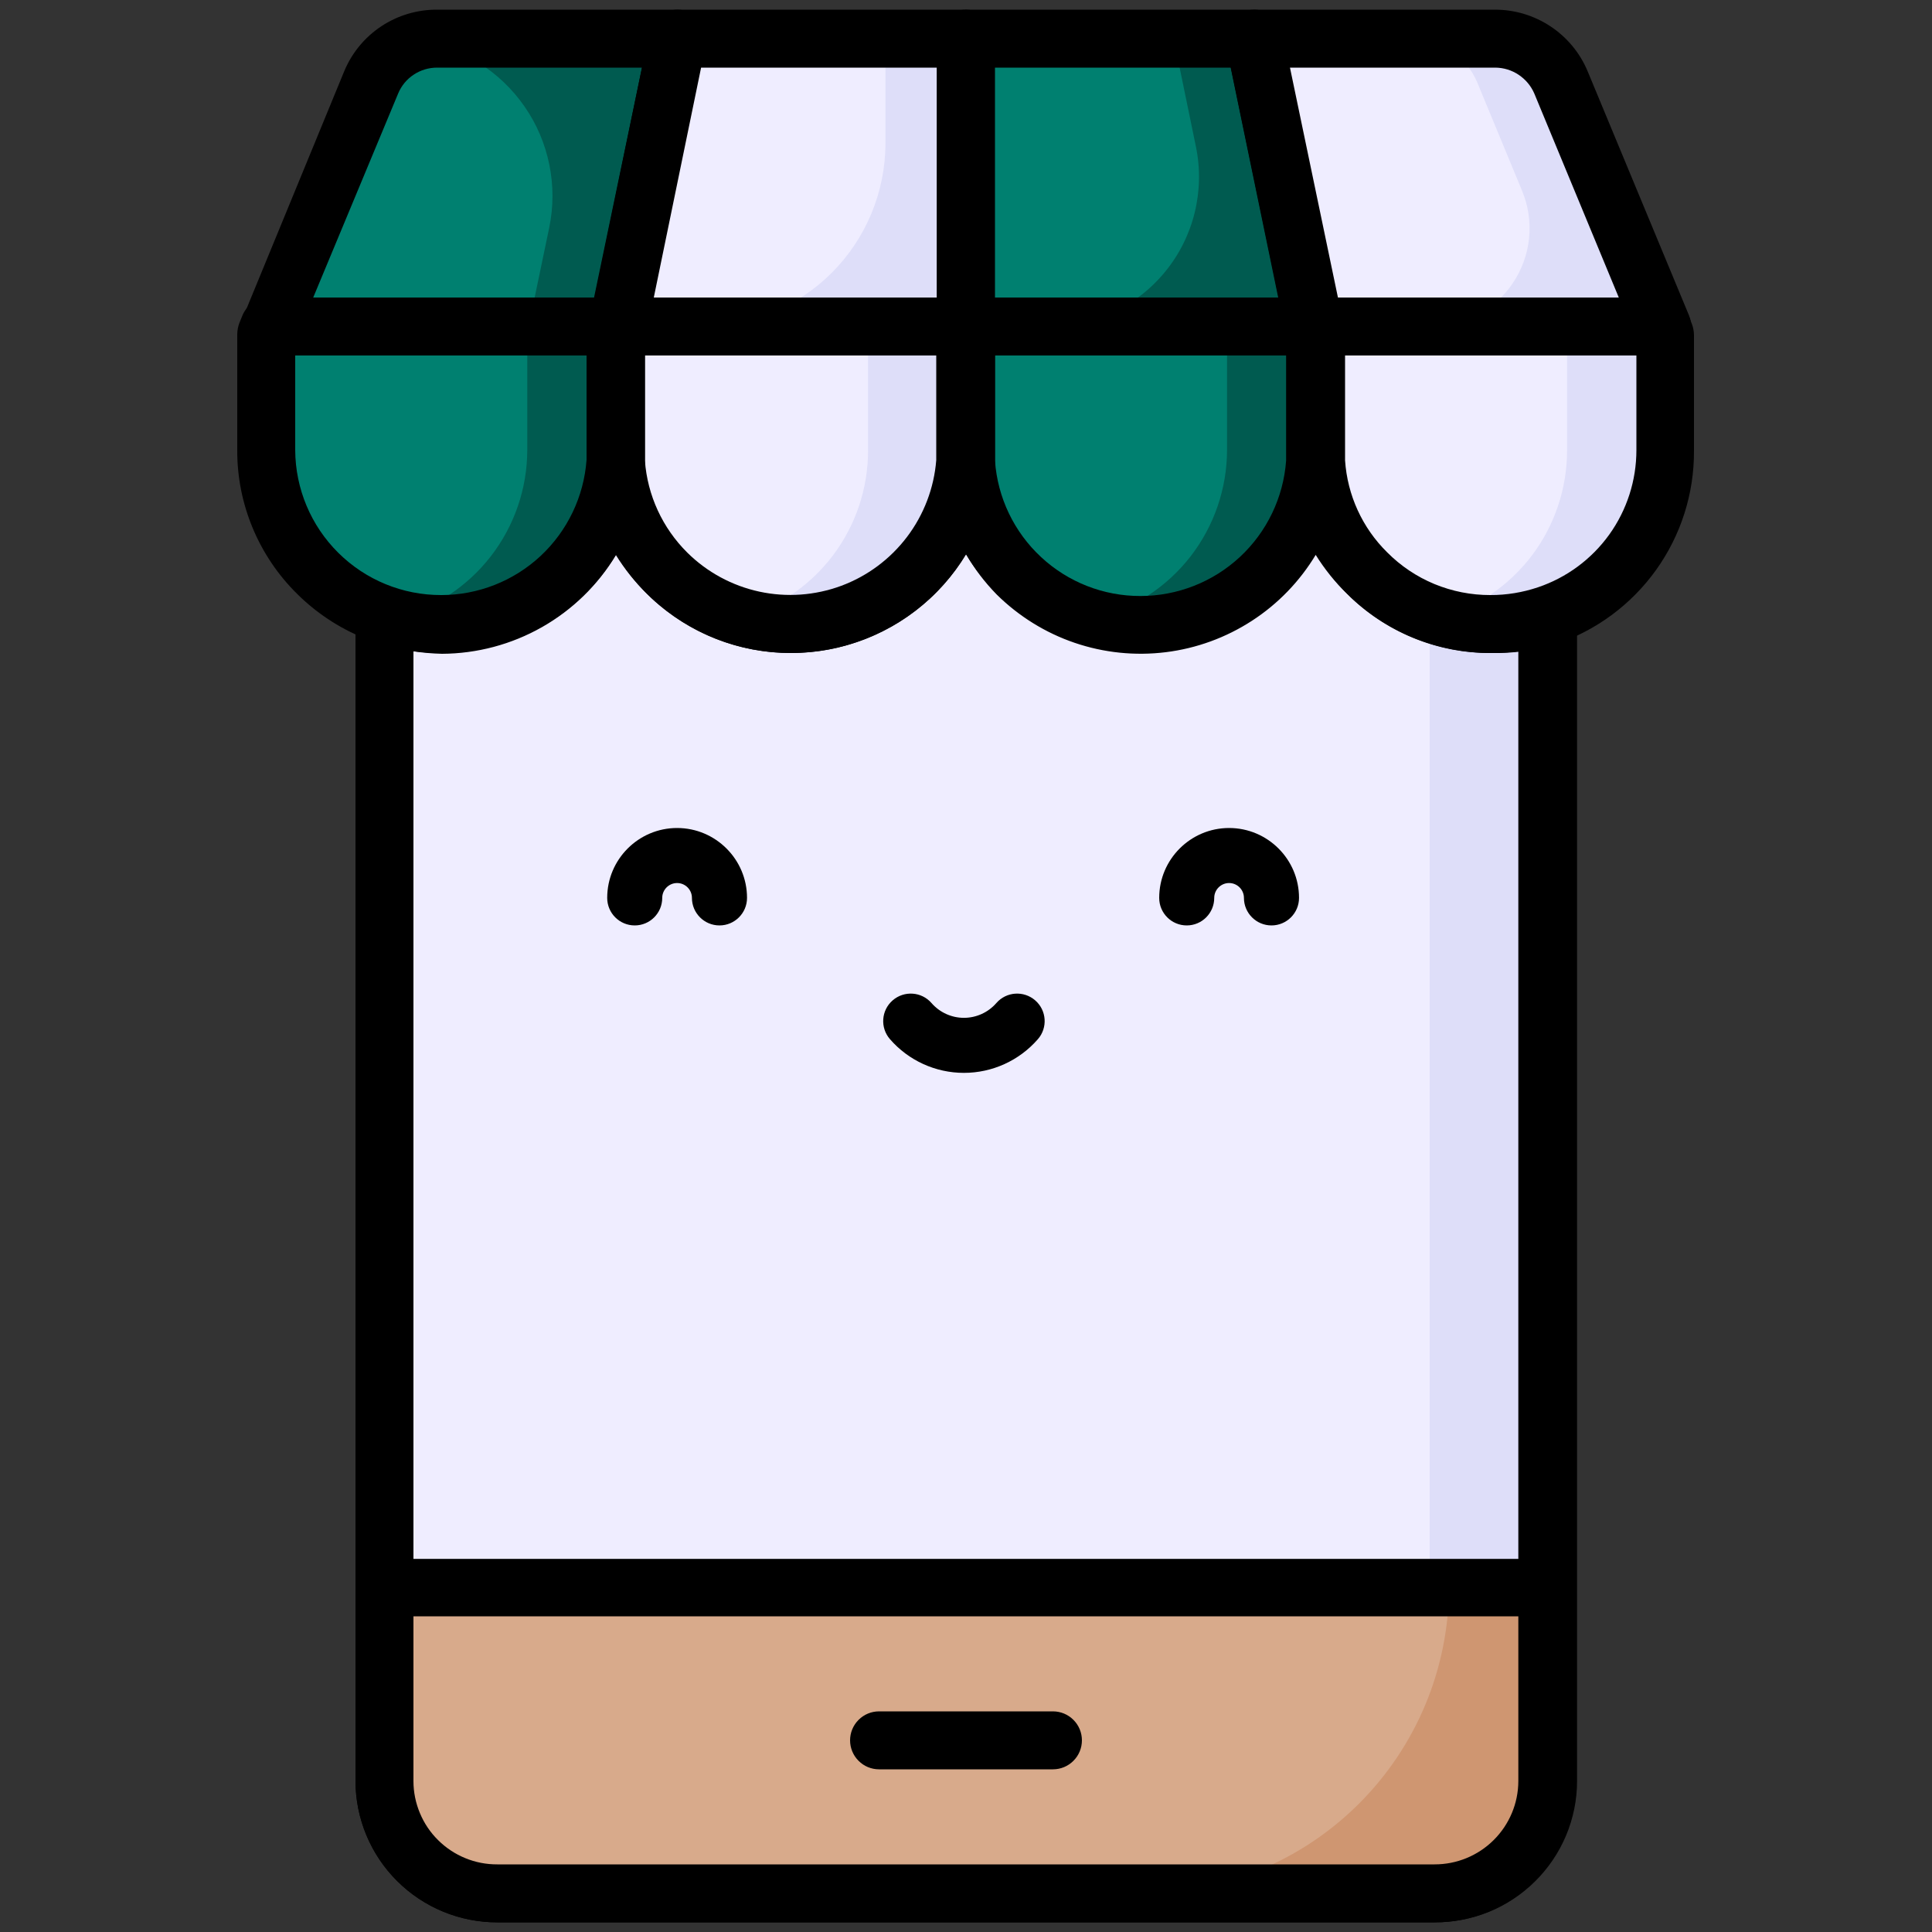 <svg width="35" height="35" viewBox="0 0 35 35" fill="none" xmlns="http://www.w3.org/2000/svg">
<rect x="0" y="0" width="35" height="35" fill="#333333" stroke="none"/>
<path d="M28.032 11.141V32.267C28.031 32.534 27.978 32.799 27.875 33.047C27.772 33.294 27.621 33.518 27.431 33.707C27.241 33.896 27.016 34.046 26.768 34.147C26.521 34.249 26.255 34.301 25.988 34.3H9.009C8.741 34.301 8.476 34.249 8.228 34.147C7.98 34.046 7.755 33.896 7.565 33.707C7.375 33.518 7.225 33.294 7.122 33.047C7.019 32.799 6.965 32.534 6.965 32.267V11.137C7.297 11.249 7.644 11.305 7.994 11.305C8.702 11.308 9.39 11.072 9.948 10.636C10.505 10.2 10.899 9.588 11.067 8.901C11.113 8.728 11.141 8.551 11.151 8.372H11.168C11.18 8.576 11.213 8.777 11.267 8.974C11.412 9.505 11.696 9.988 12.089 10.374C12.518 10.805 13.061 11.104 13.655 11.235C14.249 11.366 14.868 11.323 15.438 11.112C16.008 10.901 16.506 10.531 16.871 10.045C17.237 9.559 17.455 8.978 17.5 8.372C17.515 8.576 17.55 8.777 17.605 8.974C17.792 9.649 18.196 10.243 18.756 10.664C19.316 11.085 19.999 11.308 20.699 11.3C21.399 11.291 22.077 11.051 22.627 10.617C23.176 10.183 23.567 9.58 23.737 8.901C23.783 8.728 23.811 8.551 23.821 8.372H23.842C23.889 9.132 24.217 9.847 24.762 10.378C25.359 10.966 26.161 11.297 26.999 11.302C27.349 11.303 27.698 11.249 28.032 11.141Z" fill="#DEDEF9"/>
<path d="M25.9 8.943V32.074C25.923 32.642 25.719 33.195 25.334 33.612C24.948 34.03 24.413 34.277 23.846 34.3H9.009C8.741 34.301 8.476 34.249 8.228 34.147C7.98 34.046 7.755 33.896 7.565 33.707C7.375 33.518 7.225 33.294 7.122 33.047C7.019 32.799 6.965 32.534 6.965 32.267V11.137C7.297 11.249 7.644 11.305 7.994 11.305C8.702 11.308 9.39 11.072 9.948 10.636C10.505 10.2 10.899 9.588 11.067 8.901L11.267 8.974C11.563 9.073 11.874 9.123 12.187 9.121C13.86 9.121 15.236 7.721 15.337 5.915C15.384 6.73 15.709 7.505 16.258 8.11C16.57 8.451 16.953 8.72 17.381 8.897L17.584 8.974C17.878 9.07 18.185 9.118 18.494 9.118C20.171 9.118 21.543 7.718 21.644 5.915H21.7C21.745 6.731 22.07 7.506 22.62 8.11C22.929 8.453 23.31 8.724 23.737 8.901L23.94 8.974C24.236 9.07 24.546 9.118 24.857 9.118C25.212 9.121 25.565 9.061 25.9 8.943Z" fill="#EFEDFF"/>
<path d="M17.462 19.436C17.976 19.436 18.464 19.214 18.802 18.826C18.983 18.619 18.962 18.304 18.754 18.123C18.546 17.942 18.231 17.963 18.05 18.171C17.902 18.341 17.688 18.439 17.462 18.439C17.237 18.439 17.023 18.341 16.875 18.171C16.694 17.963 16.379 17.942 16.171 18.123C15.963 18.304 15.942 18.619 16.123 18.826C16.46 19.214 16.949 19.436 17.462 19.436Z" fill="black"/>
<path d="M22.266 15C21.568 15 21 15.568 21 16.266C21 16.542 21.223 16.765 21.499 16.765C21.774 16.765 21.997 16.542 21.997 16.266C21.997 16.118 22.118 15.997 22.266 15.997C22.415 15.997 22.535 16.118 22.535 16.266C22.535 16.542 22.759 16.765 23.034 16.765C23.309 16.765 23.533 16.542 23.533 16.266C23.533 15.568 22.965 15 22.266 15Z" fill="black"/>
<path d="M12.266 15C11.568 15 11 15.568 11 16.266C11 16.542 11.223 16.765 11.499 16.765C11.774 16.765 11.997 16.542 11.997 16.266C11.997 16.118 12.118 15.997 12.266 15.997C12.415 15.997 12.535 16.118 12.535 16.266C12.535 16.542 12.759 16.765 13.034 16.765C13.309 16.765 13.533 16.542 13.533 16.266C13.533 15.568 12.964 15 12.266 15Z" fill="black"/>
<path d="M25.988 34.825H9.009C8.329 34.826 7.677 34.557 7.195 34.077C6.713 33.598 6.442 32.946 6.44 32.267V11.137C6.44 11.053 6.46 10.97 6.498 10.895C6.537 10.82 6.592 10.756 6.661 10.707C6.73 10.658 6.809 10.627 6.892 10.615C6.976 10.604 7.061 10.612 7.14 10.64C7.416 10.734 7.706 10.782 7.998 10.78C8.665 10.78 9.307 10.527 9.795 10.073C10.284 9.618 10.582 8.996 10.63 8.33C10.639 8.197 10.699 8.073 10.796 7.982C10.893 7.891 11.021 7.841 11.155 7.84C11.289 7.84 11.419 7.89 11.519 7.98C11.619 8.071 11.681 8.196 11.694 8.33C11.738 8.962 12.011 9.557 12.46 10.003C12.819 10.359 13.273 10.605 13.767 10.711C14.261 10.818 14.775 10.781 15.249 10.606C15.723 10.43 16.137 10.122 16.442 9.719C16.748 9.316 16.931 8.834 16.971 8.33C16.977 8.253 16.999 8.178 17.036 8.11C17.074 8.042 17.126 7.984 17.189 7.938C17.252 7.894 17.324 7.863 17.4 7.849C17.476 7.836 17.555 7.838 17.63 7.858C17.738 7.886 17.834 7.947 17.907 8.032C17.979 8.117 18.024 8.222 18.035 8.334C18.082 9 18.381 9.624 18.87 10.078C19.359 10.533 20.003 10.785 20.671 10.784C21.339 10.784 21.982 10.531 22.472 10.077C22.961 9.622 23.261 9 23.31 8.334C23.318 8.201 23.377 8.076 23.474 7.985C23.57 7.894 23.698 7.843 23.831 7.844C23.967 7.843 24.097 7.893 24.198 7.984C24.298 8.074 24.361 8.199 24.374 8.334C24.423 8.999 24.721 9.622 25.21 10.076C25.699 10.531 26.342 10.784 27.009 10.784C27.302 10.784 27.593 10.737 27.87 10.644C27.95 10.615 28.035 10.607 28.119 10.619C28.203 10.63 28.282 10.662 28.351 10.711C28.42 10.761 28.475 10.826 28.514 10.901C28.552 10.976 28.571 11.06 28.57 11.144V32.267C28.57 32.604 28.502 32.939 28.372 33.25C28.241 33.562 28.05 33.845 27.81 34.082C27.57 34.32 27.286 34.508 26.973 34.636C26.66 34.763 26.325 34.827 25.988 34.825ZM7.49 11.799V32.267C7.492 32.668 7.653 33.052 7.938 33.335C8.222 33.618 8.608 33.776 9.009 33.775H25.988C26.389 33.776 26.774 33.618 27.059 33.335C27.344 33.052 27.505 32.668 27.506 32.267V11.799C27.34 11.82 27.173 11.83 27.006 11.83C26.522 11.832 26.042 11.738 25.594 11.553C25.146 11.368 24.74 11.096 24.398 10.752C24.183 10.543 23.994 10.307 23.835 10.052C23.546 10.532 23.151 10.941 22.68 11.246C22.21 11.551 21.677 11.746 21.12 11.815C20.564 11.884 19.999 11.826 19.468 11.645C18.937 11.464 18.455 11.164 18.056 10.77C17.841 10.55 17.654 10.304 17.5 10.038C17.21 10.518 16.815 10.927 16.344 11.232C15.874 11.537 15.34 11.732 14.783 11.801C14.226 11.87 13.661 11.812 13.13 11.631C12.599 11.45 12.117 11.15 11.718 10.756C11.504 10.545 11.316 10.31 11.158 10.056C10.831 10.599 10.369 11.049 9.817 11.362C9.265 11.675 8.642 11.841 8.008 11.844C7.835 11.84 7.662 11.825 7.49 11.799Z" fill="black"/>
<path d="M28.032 28.756V32.256C28.032 32.525 27.98 32.791 27.878 33.039C27.775 33.288 27.625 33.514 27.435 33.703C27.245 33.894 27.019 34.044 26.771 34.146C26.522 34.249 26.256 34.301 25.988 34.3H9.009C8.741 34.301 8.476 34.249 8.228 34.147C7.98 34.046 7.755 33.896 7.565 33.707C7.375 33.518 7.225 33.294 7.122 33.047C7.019 32.8 6.965 32.534 6.965 32.267V28.767L28.032 28.756Z" fill="#CF9671"/>
<path d="M26.25 28.756C26.246 30.23 25.658 31.641 24.613 32.681C23.569 33.721 22.155 34.303 20.681 34.3H9.009C8.741 34.301 8.476 34.249 8.228 34.147C7.98 34.046 7.755 33.896 7.565 33.707C7.375 33.518 7.225 33.294 7.122 33.047C7.019 32.8 6.965 32.534 6.965 32.267V28.767L26.25 28.756Z" fill="#D8AA8B"/>
<path d="M25.988 34.825H9.009C8.329 34.826 7.677 34.557 7.195 34.077C6.713 33.597 6.442 32.946 6.44 32.267V28.767C6.44 28.627 6.495 28.494 6.594 28.395C6.692 28.297 6.826 28.241 6.965 28.241H28.032C28.171 28.241 28.304 28.297 28.403 28.395C28.501 28.494 28.556 28.627 28.556 28.767V32.267C28.555 32.946 28.283 33.597 27.801 34.077C27.32 34.557 26.667 34.826 25.988 34.825ZM7.49 29.281V32.267C7.49 32.465 7.53 32.662 7.607 32.846C7.683 33.029 7.795 33.196 7.937 33.336C8.078 33.476 8.245 33.587 8.429 33.662C8.613 33.738 8.81 33.776 9.009 33.775H25.988C26.389 33.776 26.774 33.618 27.059 33.335C27.344 33.052 27.505 32.668 27.506 32.267V29.281H7.49Z" fill="black"/>
<path d="M12.274 0.7L11.2 5.915L11.168 6.059V5.915H4.9L6.723 1.491C6.8 1.304 6.92 1.139 7.073 1.008C7.227 0.877 7.409 0.785 7.605 0.739C7.706 0.711 7.81 0.698 7.913 0.7H12.274Z" fill="#005B50"/>
<path d="M9.95 4.123L9.576 5.915L9.544 6.059V5.915H4.9L6.723 1.491C6.8 1.304 6.92 1.139 7.073 1.008C7.227 0.877 7.409 0.784 7.605 0.739C7.986 0.798 8.35 0.935 8.676 1.139C9.002 1.344 9.283 1.613 9.502 1.929C9.722 2.245 9.874 2.603 9.951 2.98C10.028 3.357 10.028 3.746 9.95 4.123Z" fill="#008070"/>
<path d="M11.162 6.584H11.102C10.987 6.569 10.879 6.519 10.794 6.44H4.9C4.813 6.44 4.728 6.419 4.652 6.378C4.575 6.337 4.51 6.278 4.463 6.206C4.414 6.134 4.385 6.051 4.377 5.965C4.369 5.878 4.383 5.792 4.417 5.712L6.237 1.288C6.375 0.957 6.608 0.675 6.906 0.477C7.205 0.279 7.555 0.174 7.914 0.175H12.274C12.352 0.175 12.429 0.192 12.5 0.226C12.57 0.259 12.632 0.308 12.681 0.368C12.73 0.428 12.766 0.499 12.784 0.574C12.803 0.65 12.805 0.729 12.789 0.805L11.672 6.171C11.648 6.288 11.583 6.392 11.49 6.468C11.397 6.543 11.281 6.584 11.162 6.584ZM5.674 5.39H10.762L11.63 1.225H7.914C7.764 1.226 7.618 1.27 7.494 1.353C7.369 1.435 7.272 1.553 7.214 1.691L5.674 5.39Z" fill="black"/>
<path d="M11.158 6.65C11.08 6.65 11.002 6.633 10.932 6.599C10.861 6.566 10.798 6.518 10.748 6.457C10.699 6.398 10.663 6.328 10.644 6.253C10.624 6.178 10.622 6.1 10.636 6.024V5.985C10.65 5.846 10.718 5.718 10.826 5.629C10.934 5.54 11.073 5.497 11.212 5.511C11.351 5.524 11.48 5.592 11.569 5.7C11.658 5.808 11.7 5.947 11.687 6.087V6.125C11.687 6.194 11.673 6.263 11.646 6.327C11.62 6.391 11.581 6.449 11.531 6.497C11.482 6.546 11.424 6.585 11.36 6.611C11.296 6.637 11.227 6.65 11.158 6.65Z" fill="black"/>
<path d="M17.497 0.7V5.915H11.197L12.274 0.7H17.497Z" fill="#DEDEF9"/>
<path d="M16.041 0.7V2.604C16.038 3.484 15.686 4.327 15.062 4.948C14.437 5.569 13.592 5.917 12.712 5.915H11.2L12.274 0.7H16.041Z" fill="#EFEDFF"/>
<path d="M17.5 6.44H11.2C11.122 6.44 11.044 6.423 10.974 6.389C10.903 6.356 10.841 6.307 10.792 6.246C10.742 6.185 10.707 6.114 10.689 6.038C10.671 5.962 10.669 5.883 10.685 5.807L11.76 0.595C11.784 0.476 11.849 0.37 11.942 0.293C12.036 0.217 12.153 0.175 12.274 0.175H17.5C17.639 0.176 17.771 0.232 17.869 0.33C17.967 0.428 18.021 0.561 18.021 0.7V5.915C18.021 6.054 17.967 6.187 17.869 6.285C17.771 6.383 17.639 6.439 17.5 6.44ZM11.844 5.39H16.971V1.225H12.701L11.844 5.39Z" fill="black"/>
<path d="M23.835 6.076V8.152C23.835 8.992 23.501 9.797 22.907 10.391C22.313 10.985 21.508 11.319 20.668 11.319C19.827 11.319 19.022 10.985 18.428 10.391C17.834 9.797 17.5 8.992 17.5 8.152V5.915H23.8L23.835 6.076Z" fill="#005B50"/>
<path d="M22.229 6.076V8.152C22.228 8.85 21.995 9.529 21.567 10.081C21.139 10.632 20.539 11.026 19.863 11.2C19.32 11.057 18.825 10.773 18.427 10.377C18.134 10.086 17.901 9.739 17.742 9.357C17.583 8.975 17.501 8.565 17.5 8.152V5.915H22.194L22.229 6.076Z" fill="#008070"/>
<path d="M11.158 6.076V8.152C11.158 8.987 10.826 9.788 10.235 10.379C9.645 10.97 8.843 11.302 8.008 11.302C7.729 11.303 7.452 11.269 7.182 11.2C6.641 11.056 6.147 10.773 5.75 10.377C5.457 10.085 5.224 9.738 5.065 9.355C4.905 8.973 4.823 8.562 4.823 8.148V5.915H11.123L11.158 6.076Z" fill="#005B50"/>
<path d="M9.552 6.076V8.152C9.551 8.851 9.318 9.529 8.889 10.081C8.46 10.633 7.859 11.027 7.182 11.2C6.641 11.056 6.147 10.773 5.75 10.377C5.457 10.085 5.224 9.738 5.065 9.355C4.905 8.973 4.823 8.562 4.823 8.148V5.915H9.517L9.552 6.076Z" fill="#008070"/>
<path d="M20.668 11.83C19.733 11.833 18.832 11.48 18.148 10.843C17.464 10.206 17.049 9.332 16.985 8.4C16.985 8.305 16.985 8.221 16.985 8.137V5.915C16.985 5.777 17.039 5.645 17.136 5.547C17.232 5.449 17.363 5.393 17.5 5.39H23.8C23.92 5.389 24.036 5.43 24.129 5.504C24.223 5.579 24.288 5.683 24.314 5.799L24.349 5.964C24.353 6.001 24.353 6.039 24.349 6.076V8.151V8.407C24.28 9.336 23.862 10.205 23.179 10.84C22.497 11.475 21.6 11.828 20.668 11.83ZM18.025 6.44V8.151V8.347C18.072 9.014 18.37 9.637 18.86 10.092C19.349 10.547 19.992 10.799 20.66 10.797C21.328 10.797 21.972 10.545 22.461 10.091C22.951 9.636 23.25 9.013 23.299 8.347C23.299 8.291 23.299 8.225 23.299 8.158V6.44H18.025Z" fill="black"/>
<path d="M23.8 5.915H17.5V0.7H22.722L23.8 5.915Z" fill="#005B50"/>
<path d="M19.002 5.915H17.5V0.7H21.262L21.665 2.656C21.747 3.051 21.739 3.46 21.643 3.851C21.547 4.243 21.365 4.608 21.11 4.92C20.855 5.233 20.533 5.484 20.168 5.656C19.803 5.828 19.405 5.917 19.002 5.915Z" fill="#008070"/>
<path d="M23.8 6.44H17.5C17.361 6.44 17.227 6.385 17.129 6.286C17.03 6.188 16.975 6.054 16.975 5.915V0.7C16.975 0.561 17.03 0.427 17.129 0.329C17.227 0.23 17.361 0.175 17.5 0.175H22.722C22.843 0.176 22.96 0.218 23.053 0.294C23.147 0.371 23.212 0.477 23.236 0.595L24.314 5.807C24.331 5.883 24.329 5.962 24.311 6.038C24.293 6.114 24.258 6.185 24.208 6.246C24.159 6.307 24.097 6.356 24.026 6.389C23.956 6.423 23.878 6.44 23.8 6.44ZM18.025 5.39H23.156L22.295 1.225H18.025V5.39Z" fill="black"/>
<path d="M23.846 6.65C23.706 6.65 23.573 6.595 23.474 6.496C23.376 6.398 23.32 6.264 23.32 6.125V6.087C23.307 5.947 23.349 5.808 23.438 5.7C23.527 5.592 23.655 5.524 23.795 5.511C23.934 5.497 24.073 5.54 24.181 5.629C24.289 5.718 24.357 5.846 24.37 5.985V6.024C24.386 6.1 24.383 6.18 24.364 6.256C24.344 6.332 24.308 6.402 24.258 6.462C24.207 6.522 24.144 6.57 24.073 6.603C24.002 6.635 23.924 6.651 23.846 6.65Z" fill="black"/>
<path d="M30.1 5.915H23.842V6.058L23.8 5.915L22.726 0.7H27.083C27.338 0.7 27.587 0.775 27.799 0.916C28.011 1.056 28.177 1.256 28.276 1.491L30.1 5.915Z" fill="#DEDEF9"/>
<path d="M25.921 5.915H23.8L22.726 0.7H25.567C25.822 0.7 26.071 0.775 26.284 0.916C26.496 1.056 26.662 1.256 26.761 1.491L27.573 3.454C27.686 3.725 27.73 4.02 27.701 4.312C27.672 4.604 27.571 4.884 27.407 5.128C27.244 5.372 27.023 5.571 26.763 5.708C26.504 5.846 26.214 5.917 25.921 5.915Z" fill="#EFEDFF"/>
<path d="M23.838 6.584C23.718 6.583 23.602 6.541 23.509 6.464C23.416 6.388 23.352 6.282 23.328 6.164L23.296 6.027L22.211 0.805C22.195 0.729 22.197 0.65 22.216 0.574C22.234 0.499 22.27 0.428 22.319 0.368C22.368 0.308 22.43 0.259 22.5 0.226C22.571 0.192 22.648 0.175 22.726 0.175H27.083C27.441 0.175 27.79 0.28 28.088 0.477C28.387 0.675 28.62 0.955 28.759 1.285L30.597 5.712C30.631 5.792 30.645 5.878 30.637 5.965C30.629 6.051 30.6 6.134 30.552 6.206C30.502 6.28 30.435 6.34 30.356 6.381C30.277 6.422 30.189 6.442 30.1 6.44H24.206C24.119 6.52 24.009 6.57 23.891 6.584H23.838ZM24.238 5.39H29.326L27.794 1.691C27.734 1.554 27.636 1.438 27.512 1.355C27.388 1.272 27.242 1.227 27.093 1.225H23.369L24.238 5.39Z" fill="black"/>
<path d="M11.158 6.65C11.08 6.65 11.002 6.633 10.932 6.599C10.861 6.566 10.798 6.518 10.748 6.457C10.699 6.398 10.663 6.328 10.644 6.253C10.624 6.178 10.622 6.1 10.636 6.024V5.985C10.65 5.846 10.718 5.718 10.826 5.629C10.934 5.54 11.073 5.497 11.212 5.511C11.351 5.524 11.48 5.592 11.569 5.7C11.658 5.808 11.7 5.947 11.687 6.087V6.125C11.687 6.194 11.673 6.263 11.646 6.327C11.62 6.391 11.581 6.449 11.531 6.497C11.482 6.546 11.424 6.585 11.36 6.611C11.296 6.637 11.227 6.65 11.158 6.65Z" fill="black"/>
<path d="M11.162 6.601H11.109C10.979 6.589 10.858 6.529 10.77 6.432C10.682 6.336 10.633 6.21 10.633 6.079V5.915C10.633 5.776 10.688 5.642 10.787 5.544C10.885 5.445 11.019 5.39 11.158 5.39C11.238 5.39 11.317 5.407 11.39 5.439C11.463 5.472 11.528 5.519 11.582 5.579C11.632 5.639 11.67 5.709 11.691 5.784C11.713 5.86 11.719 5.939 11.707 6.016L11.676 6.177C11.652 6.296 11.588 6.403 11.494 6.48C11.4 6.558 11.283 6.6 11.162 6.601Z" fill="black"/>
<path d="M23.835 6.601C23.715 6.601 23.599 6.56 23.506 6.485C23.413 6.41 23.349 6.305 23.324 6.188L23.289 6.027C23.272 5.95 23.272 5.871 23.289 5.794C23.307 5.718 23.342 5.646 23.391 5.585C23.44 5.524 23.502 5.474 23.573 5.441C23.644 5.407 23.721 5.39 23.8 5.39H23.835C23.974 5.39 24.108 5.445 24.206 5.544C24.305 5.642 24.36 5.776 24.36 5.915V6.076C24.36 6.205 24.312 6.329 24.227 6.425C24.141 6.522 24.023 6.583 23.895 6.597L23.835 6.601Z" fill="black"/>
<path d="M23.846 6.65C23.706 6.65 23.572 6.595 23.473 6.496C23.374 6.398 23.318 6.265 23.317 6.125C23.319 5.993 23.369 5.867 23.458 5.77C23.547 5.674 23.669 5.613 23.8 5.6C23.928 5.586 24.058 5.62 24.162 5.696C24.267 5.771 24.34 5.883 24.367 6.01V6.027C24.381 6.103 24.379 6.182 24.359 6.257C24.34 6.333 24.304 6.402 24.254 6.462C24.204 6.522 24.141 6.569 24.071 6.602C24 6.634 23.923 6.651 23.846 6.65Z" fill="black"/>
<path d="M30.177 6.069V8.169C30.177 8.584 30.095 8.996 29.935 9.379C29.776 9.763 29.542 10.111 29.247 10.404C28.952 10.697 28.602 10.928 28.218 11.085C27.833 11.242 27.421 11.322 27.006 11.319C26.704 11.321 26.403 11.277 26.113 11.19C25.459 10.999 24.884 10.602 24.474 10.058C24.065 9.513 23.843 8.85 23.842 8.169V6.115V5.915H30.1L30.177 6.069Z" fill="#DEDEF9"/>
<path d="M28.389 6.069V8.169C28.387 8.851 28.165 9.514 27.755 10.059C27.344 10.603 26.768 11 26.113 11.19C25.459 10.999 24.884 10.602 24.474 10.058C24.065 9.513 23.843 8.85 23.842 8.169V6.115V5.915H28.326L28.389 6.069Z" fill="#EFEDFF"/>
<path d="M27.006 11.83C26.072 11.83 25.173 11.476 24.49 10.839C23.807 10.203 23.39 9.331 23.324 8.4C23.324 8.298 23.324 8.221 23.324 8.141V5.915C23.324 5.776 23.379 5.642 23.478 5.544C23.576 5.445 23.71 5.39 23.849 5.39H30.1C30.204 5.39 30.305 5.42 30.392 5.478C30.478 5.535 30.546 5.616 30.587 5.712L30.649 5.866C30.674 5.931 30.687 5.999 30.688 6.069V8.169C30.692 8.941 30.452 9.695 30.003 10.323C29.553 10.952 28.918 11.422 28.186 11.669C27.803 11.785 27.405 11.839 27.006 11.83ZM24.367 6.44V8.155V8.34C24.409 8.97 24.68 9.563 25.13 10.006C25.375 10.253 25.666 10.448 25.987 10.581C26.308 10.713 26.652 10.781 26.999 10.78C27.292 10.781 27.583 10.733 27.86 10.64C28.38 10.465 28.832 10.131 29.153 9.685C29.473 9.239 29.645 8.704 29.645 8.155V6.44H24.367Z" fill="black"/>
<path d="M19.075 32.053H15.925C15.786 32.053 15.652 31.998 15.554 31.899C15.455 31.801 15.4 31.667 15.4 31.528C15.4 31.389 15.455 31.255 15.554 31.157C15.652 31.058 15.786 31.003 15.925 31.003H19.075C19.214 31.003 19.348 31.058 19.446 31.157C19.545 31.255 19.6 31.389 19.6 31.528C19.6 31.667 19.545 31.801 19.446 31.899C19.348 31.998 19.214 32.053 19.075 32.053Z" fill="black"/>
<path d="M17.5 6.069V8.169C17.5 8.584 17.418 8.996 17.258 9.379C17.099 9.763 16.865 10.111 16.57 10.404C16.275 10.697 15.925 10.928 15.541 11.085C15.156 11.242 14.744 11.322 14.329 11.319C14.027 11.321 13.726 11.277 13.437 11.19C12.781 11 12.206 10.603 11.795 10.059C11.385 9.514 11.163 8.851 11.162 8.169V6.115V5.915H17.451L17.5 6.069Z" fill="#DEDEF9"/>
<path d="M15.726 6.069V8.169C15.724 8.851 15.502 9.514 15.092 10.059C14.681 10.603 14.105 11 13.45 11.19C12.796 11 12.22 10.603 11.809 10.059C11.399 9.514 11.177 8.851 11.175 8.169V6.115V5.915H15.662L15.726 6.069Z" fill="#EFEDFF"/>
<path d="M14.329 11.83C13.394 11.832 12.494 11.479 11.809 10.842C11.125 10.206 10.708 9.332 10.643 8.4C10.643 8.316 10.643 8.235 10.643 8.148V6.076C10.64 6.042 10.64 6.008 10.643 5.974L10.675 5.813C10.699 5.692 10.764 5.584 10.861 5.506C10.957 5.429 11.077 5.388 11.2 5.39H17.5C17.639 5.39 17.773 5.445 17.871 5.544C17.97 5.642 18.025 5.776 18.025 5.915V8.151V8.4C17.956 9.333 17.537 10.205 16.851 10.841C16.165 11.477 15.264 11.831 14.329 11.83ZM11.683 6.44V8.155V8.344C11.729 8.974 12.002 9.565 12.45 10.01C12.809 10.366 13.262 10.611 13.756 10.718C14.251 10.825 14.765 10.788 15.239 10.613C15.713 10.437 16.127 10.129 16.432 9.726C16.737 9.323 16.921 8.841 16.961 8.337C16.961 8.281 16.961 8.218 16.961 8.151V6.44H11.683Z" fill="black"/>
<path d="M7.994 11.83C7.509 11.832 7.028 11.738 6.58 11.554C6.131 11.369 5.723 11.098 5.379 10.755C5.036 10.416 4.763 10.011 4.577 9.564C4.391 9.118 4.296 8.639 4.298 8.155V6.055C4.299 5.986 4.312 5.917 4.336 5.852L4.399 5.698C4.443 5.603 4.514 5.523 4.603 5.468C4.692 5.413 4.795 5.386 4.9 5.39H11.158C11.297 5.39 11.431 5.445 11.529 5.544C11.628 5.642 11.683 5.776 11.683 5.915V8.155V8.4C11.617 9.333 11.199 10.205 10.514 10.842C9.83 11.478 8.929 11.832 7.994 11.83ZM5.348 6.44V8.155C5.352 8.854 5.632 9.522 6.128 10.014C6.624 10.507 7.295 10.782 7.994 10.78C8.661 10.78 9.304 10.527 9.792 10.073C10.28 9.618 10.578 8.995 10.626 8.33C10.626 8.274 10.626 8.215 10.626 8.148V6.44H5.348Z" fill="black"/>
</svg>
